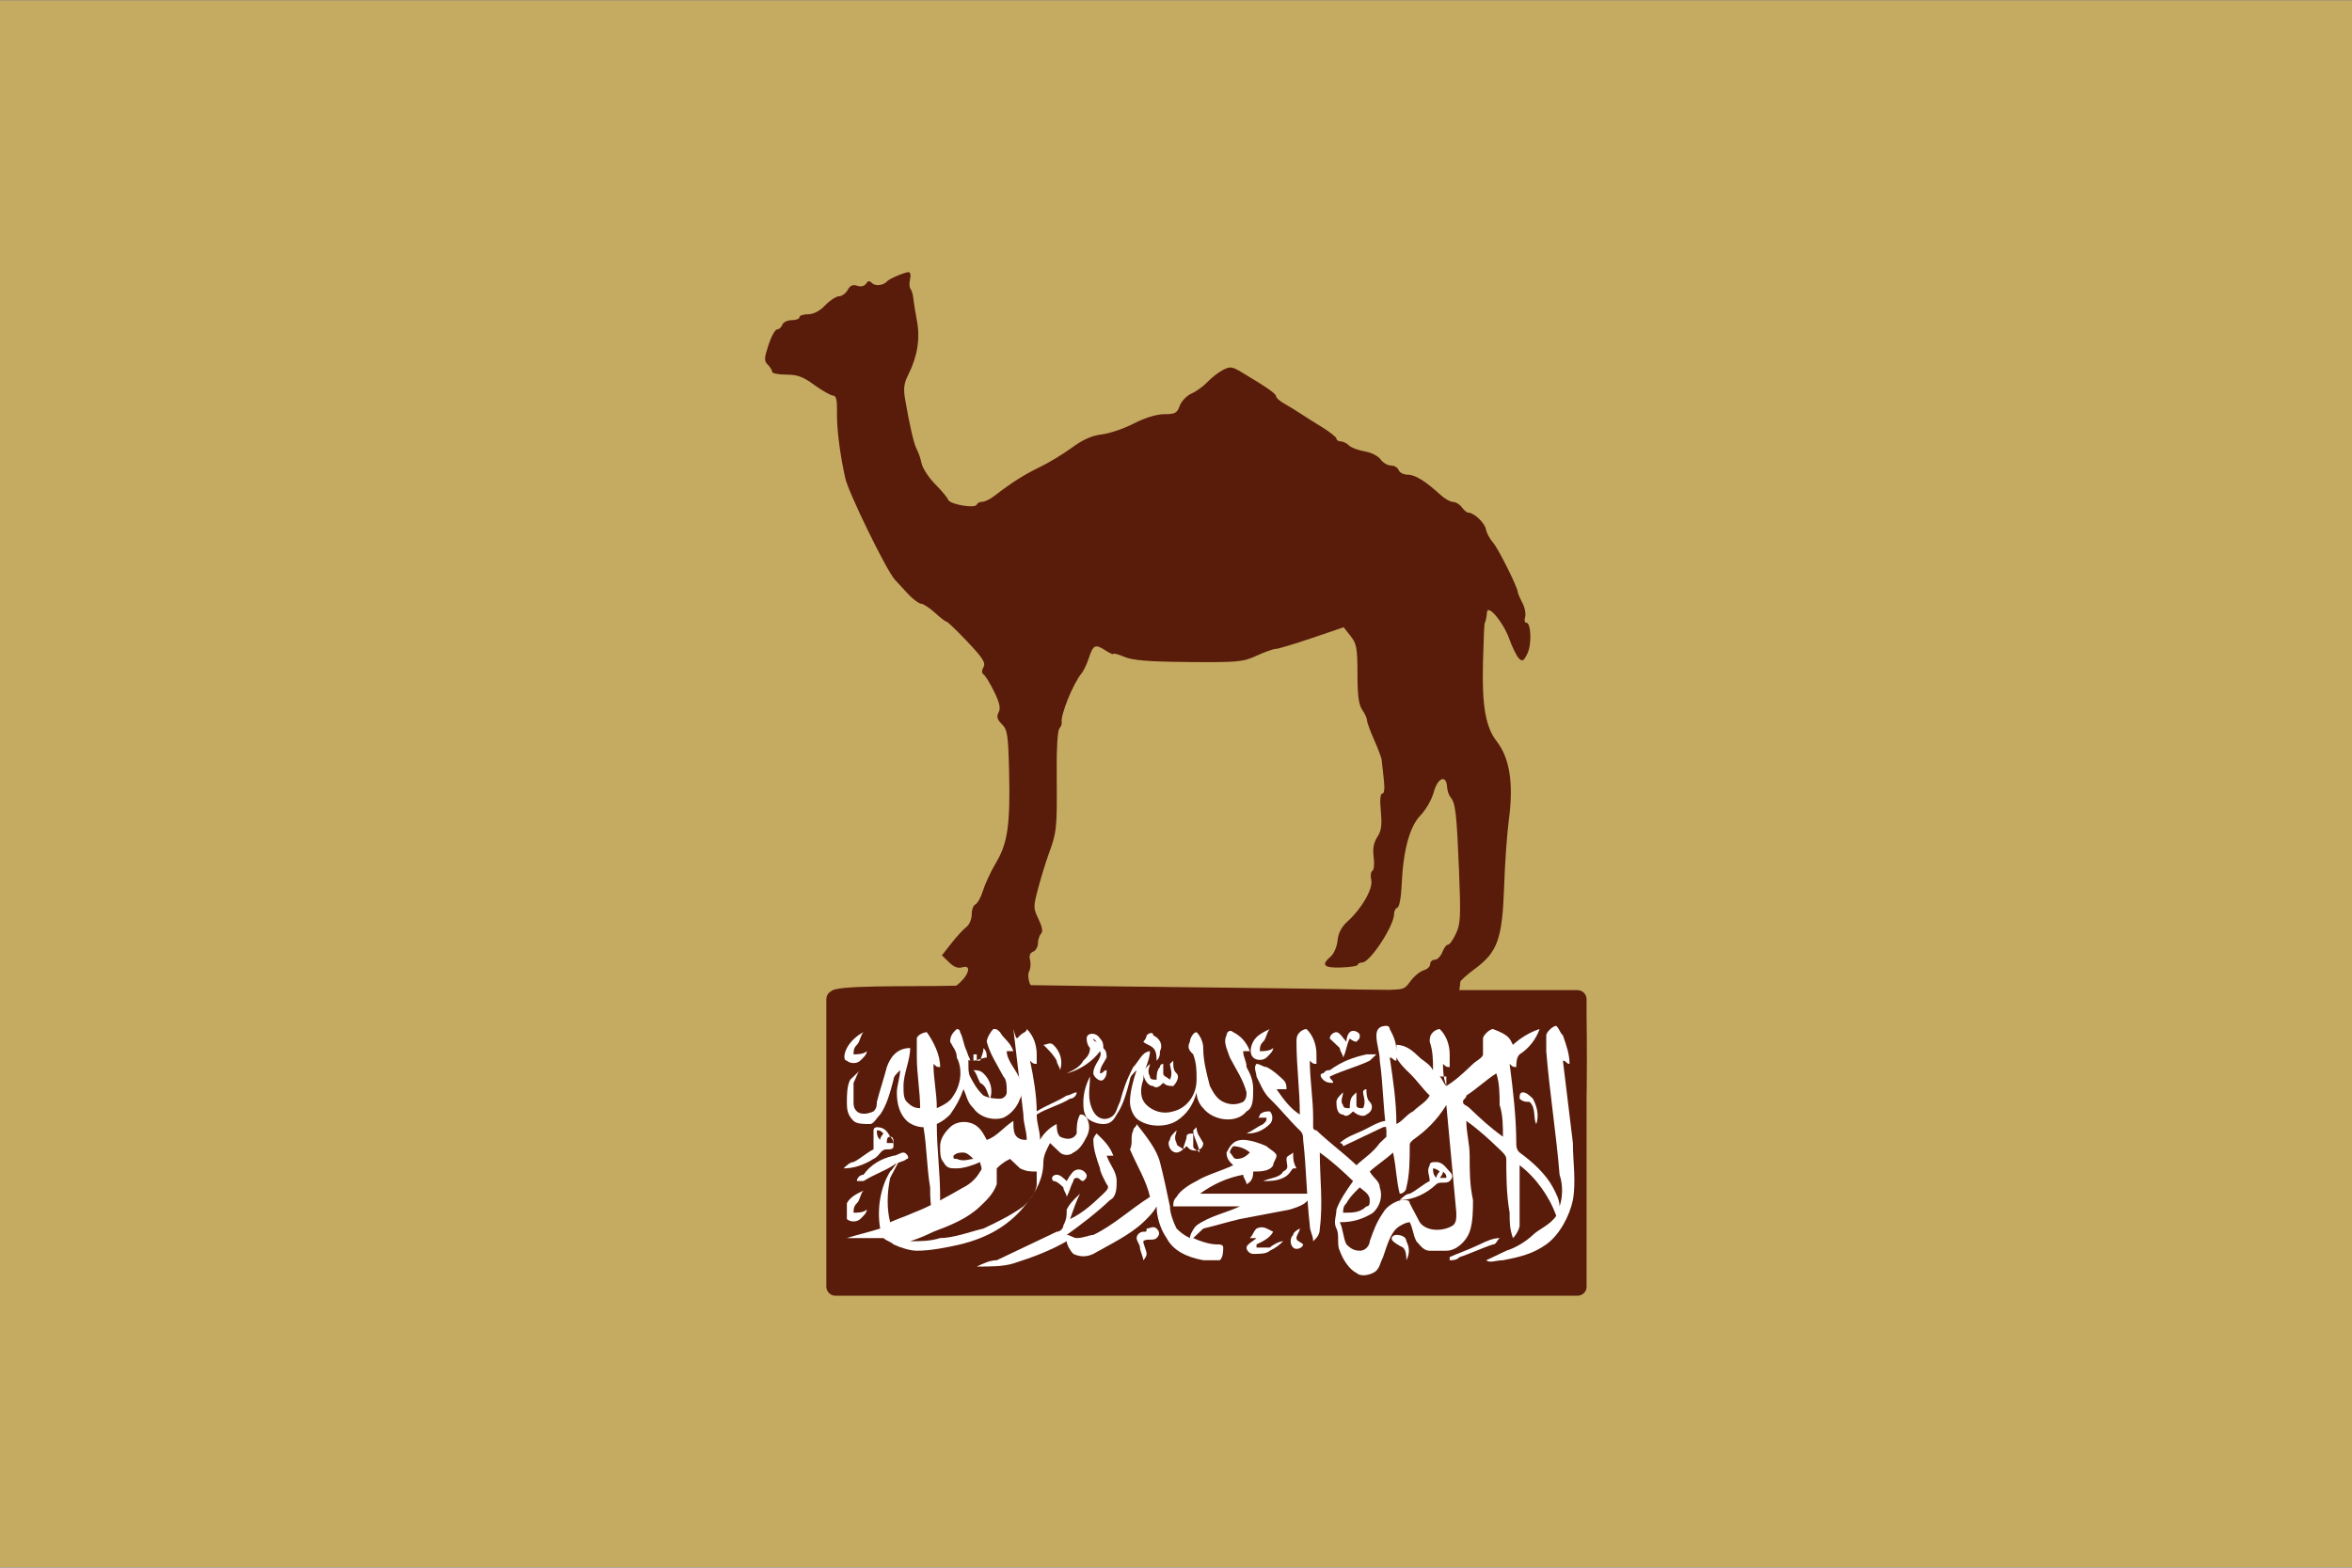 <?xml version="1.0" encoding="utf-8"?>
<!-- Generator: Adobe Illustrator 24.0.1, SVG Export Plug-In . SVG Version: 6.00 Build 0)  -->
<svg version="1.1" xmlns="http://www.w3.org/2000/svg" xmlns:xlink="http://www.w3.org/1999/xlink" x="0px" y="0px"
	 viewBox="0 0 1278 852" style="enable-background:new 0 0 1278 852;" xml:space="preserve">
<rect x="0" y="0" width="1278" height="852" fill="#808080" stroke="none"/>
<style type="text/css">
	.st0{fill-rule:evenodd;clip-rule:evenodd;fill:#C5AB62;}
	.st1{fill:#591C0B;}
	.st2{fill-rule:evenodd;clip-rule:evenodd;fill:#591C0B;}
	.st3{fill:#FFFFFF;}
</style>
<g id="svg2" xmlns:svg="http://www.w3.org/2000/svg">
	<rect id="rect3156" x="-0.1" y="0.2" class="st0" width="1278.3" height="851.6"/>
	<g>
		<path id="path2384" class="st1" d="M453.9,611.2c-2.8,0-3.1-67.2-2.1-72.3c0.7-3.7,40-2.6,67.8-3.2c6.7-5.1,8.8-11.7,3.3-10
			c-2.3,0.7-4.6-0.1-7.2-2.7l-3.9-3.8l5.2-6.6c2.8-3.6,6.5-7.6,8.1-8.8c1.6-1.2,2.9-4.2,2.9-6.8c0-2.6,0.9-5,2-5.5s3-3.8,4.1-7.4
			c1.1-3.6,4.3-10.6,7.2-15.4c6.3-10.7,7.7-20.7,7-50.1c-0.5-19.3-0.9-22-3.9-25c-2.6-2.6-3-4.1-1.8-6.4c1.2-2.3,0.6-5.1-2.4-11.3
			c-2.2-4.5-4.8-8.7-5.7-9.3c-1.1-0.7-1.2-2.1-0.1-4c1.3-2.4-0.3-4.9-8.7-13.8c-5.7-6-10.8-10.9-11.3-10.9c-0.6,0-3.5-2.2-6.4-4.9
			c-3-2.7-6.4-4.9-7.5-4.9s-4.4-2.4-7.1-5.3c-2.7-2.9-5.9-6.4-7.2-7.8c-4.5-4.9-25.2-47.3-26.9-55.1c-3-13.5-4.7-27.2-4.5-36.3
			c0.1-6.3-0.5-8.6-2.1-8.6c-1.2,0-5.8-2.6-10.1-5.7c-6.3-4.6-9.3-5.7-15.4-5.7c-4.2,0-7.6-0.7-7.6-1.5s-1.1-2.6-2.4-3.9
			c-2.1-2.1-2-3.4,0.4-10.8c1.5-4.6,3.6-8.4,4.7-8.4c1,0,2.3-1.1,2.8-2.5c0.5-1.4,2.8-2.5,5.1-2.5c2.3,0,4.2-0.7,4.2-1.6
			c0-0.9,2.1-1.6,4.6-1.6c3,0,6.4-1.7,9.4-4.9c2.6-2.7,6-4.9,7.6-4.9c1.5,0,3.6-1.6,4.6-3.4c1.3-2.4,2.7-3.1,5.2-2.3
			c2.1,0.7,3.9,0.2,4.8-1.1c1-1.7,1.8-1.8,3.3-0.3c1.8,1.8,6.2,1.2,8.1-1c1.2-1.4,9.7-5,11.7-5c1,0,1.3,1.6,0.8,3.9
			c-0.5,2.1-0.4,4.4,0.2,5.1s1.3,2.8,1.5,4.8c0.2,2,1.1,7.6,2,12.4c1.9,9.9,0.3,19.6-4.6,29.4c-2.4,4.7-2.8,7.6-1.8,13.4
			c2.5,14.6,4.8,24.5,6.4,27.4c0.9,1.6,2.1,5.1,2.6,7.7c0.6,2.6,3.9,7.6,7.3,11.1c3.5,3.5,6.7,7.3,7.1,8.5c1,2.6,14.8,4.9,15.6,2.6
			c0.3-0.9,1.7-1.5,3-1.5c1.4,0,4.4-1.5,6.8-3.4c9.3-7.2,16.2-11.5,24.5-15.5c4.8-2.3,12.5-7,17.2-10.4c5.9-4.4,10.8-6.6,16.3-7.3
			c4.3-0.5,12.2-3.2,17.6-6c6.1-3.1,12.3-5,16.5-5c5.8,0,6.9-0.6,8.3-4.5c0.9-2.5,3.7-5.5,6.4-6.7c2.7-1.2,6.5-4,8.6-6.2
			c2.1-2.2,5.8-5.2,8.3-6.5c4.2-2.2,5-2.1,10.7,1.3c13.7,8.2,18.4,11.5,18.4,12.9c0,0.8,2,2.6,4.5,4c2.5,1.4,6.4,3.8,8.8,5.4
			c2.4,1.6,7.7,4.9,11.9,7.5c4.2,2.6,7.6,5.3,7.6,6.1c0,0.8,1.1,1.5,2.3,1.5c1.3,0,3.3,1,4.5,2.2c1.2,1.2,5,2.6,8.5,3.2
			c3.6,0.6,7.3,2.5,8.7,4.4c1.3,1.8,3.8,3.3,5.6,3.3s3.7,1.1,4.2,2.5c0.5,1.4,2.8,2.5,5,2.5c4,0,9.6,3.5,17.9,11.1
			c2.2,2,5.2,3.7,6.7,3.7c1.4,0,3.6,1.3,4.7,2.9c1.2,1.6,2.7,2.9,3.5,2.9c3.1,0,8.9,5.5,9.6,9c0.4,2.1,2.1,5.3,3.8,7.2
			c2.9,3.2,13.4,24.3,13.5,26.9c0,0.6,1.1,3.3,2.5,5.9c1.4,2.6,2,6.1,1.5,7.8c-0.5,1.7-0.3,3,0.6,3c2.7,0,3.1,11.9,0.6,16.9
			c-2,4-2.7,4.4-4.6,2.5c-1.2-1.2-3.6-6.1-5.3-10.8c-3.1-8.7-11.6-18.9-12-14.3c-0.2,2.6-0.8,5.4-1.3,6.1c-0.2,0.2-0.6,10-0.9,21.7
			c-0.6,22.9,1.5,34.8,7.4,42.3c7.1,9.1,9.3,22.8,6.7,42.5c-1,7.4-2.2,23.9-2.6,36.6c-1,28.3-3.5,35.4-15.7,44.5
			c-4.5,3.3-8.1,6.6-8.1,7.2c0,0.6-0.4,4.6-1,6c22.7,1.5,65.1-1.5,68.5,1c1.6,1.2,1.6,73-0.4,73L453.9,611.2z M755,538.1
			c6.4-0.8,7.8,0.3,10.9-4.2c2.1-3,5.5-5.9,7.5-6.5s3.7-2,3.7-3.4c0-1.3,1.1-2.4,2.5-2.4c1.4,0,3.2-1.8,4.1-4.1s2.2-4.1,3.1-4.1
			s2.8-2.7,4.3-6c2.5-5.2,2.7-9.3,1.7-34c-1.3-31.3-1.9-36.8-4.5-39.9c-1-1.2-1.9-3.8-2-5.8c-0.4-6.9-5.1-5.1-7.2,2.7
			c-1.1,4.1-4.3,9.7-7.2,12.7c-6,6.1-9.5,19.2-10.3,38.2c-0.3,6.6-1.3,11.7-2.3,12c-1,0.3-1.8,1.9-1.8,3.4
			c0,6.5-13.1,26.4-17.3,26.4c-1.3,0-2.4,0.6-2.4,1.2c0,0.7-4.1,1.3-9,1.5c-9.6,0.3-11.1-1.3-5.8-5.9c1.8-1.5,3.5-5.5,3.8-8.8
			c0.4-4.1,2.2-7.5,5.6-10.5c7.7-7,13.8-17.8,12.7-22.4c-0.5-2.1-0.3-4.4,0.6-4.9c0.9-0.5,1.2-3.9,0.7-7.5c-0.6-4.6,0-7.8,2-10.9
			c2.2-3.4,2.6-6.4,1.9-14c-0.6-6.3-0.3-9.6,0.8-9.6c1.1,0,1.4-2.8,0.8-7.8c-0.5-4.3-1-8.9-1.1-10.2c-0.1-1.4-2-6.4-4.1-11.1
			s-3.9-9.6-3.9-10.7s-1.2-3.7-2.6-5.7c-1.9-2.7-2.6-7.8-2.6-19.6c0-14.1-0.5-16.5-3.8-20.6l-3.7-4.7l-17.3,5.9
			c-9.5,3.2-18.4,5.9-19.7,5.9c-1.3,0-6,1.7-10.4,3.7c-7.4,3.4-10.1,3.6-36.9,3.4c-21.7-0.2-30.4-0.9-34.8-2.8c-3.3-1.4-6-2.1-6-1.6
			c0,0.5-1.8-0.3-4-1.7c-5.8-3.8-6.9-3.4-9.2,3.5c-1.1,3.4-2.9,7.3-4,8.6c-4.7,5.6-11.7,23-10.9,26.8c0.2,0.8-0.4,2.3-1.3,3.4
			c-1,1.2-1.6,12.3-1.4,27.3c0.2,26.6,0,29.1-4.4,40.9c-1.5,4.1-4,12.3-5.6,18.2c-2.8,10.5-2.8,11.1,0.1,17.1c2,4.2,2.5,6.8,1.4,7.9
			c-0.9,0.9-1.7,3.3-1.7,5.2s-1.2,4.1-2.6,4.6c-1.8,0.7-2.3,2.2-1.7,4.5c0.5,1.9,0.3,4.7-0.5,6.2c-0.9,1.6-0.4,5.4,0.8,7.5
			C615.3,536.4,694.2,536.8,755,538.1z"/>
		<path class="st2" d="M857.1,704.2H454c-2.8,0-5-2.2-5-5V543.1c0-2.8,2.2-5,5-5h403.1c2.8,0,5,2.2,5,5v156.1
			C862.2,702,859.9,704.2,857.1,704.2z"/>
		<g id="g4695" transform="matrix(18.096,0,0,17.214,246.635,-8836.155)">
			<g id="g4623">
				<path id="path4621" class="st3" d="M31.8,546.3c0.2-0.2,0.5-0.4,0.8-0.5c-0.1,0.3-0.3,0.6-0.6,0.8c-0.1,0.1-0.1,0.3-0.1,0.4
					c-0.1,0-0.1,0-0.2-0.1c0.1,0.8,0.2,1.7,0.2,2.5c0,0.1,0,0.2,0.1,0.3c0.4,0.3,0.8,0.7,1,1.1c0.1,0.2,0.2,0.4,0.2,0.6
					c0.1-0.3,0.1-0.7,0-1c-0.1-1.3-0.3-2.6-0.4-3.9c0-0.2,0-0.3,0-0.5c0-0.1,0.2-0.3,0.3-0.3c0.1,0.1,0.1,0.2,0.2,0.3
					c0.1,0.3,0.2,0.6,0.2,0.9c-0.1,0-0.1-0.1-0.2-0.1c0.1,0.9,0.2,1.7,0.3,2.6c0,0.6,0.1,1.2,0,1.8c-0.1,0.5-0.4,1.1-0.8,1.4
					c-0.4,0.3-0.8,0.4-1.3,0.5c-0.2,0-0.4,0.1-0.5,0c0.2-0.1,0.4-0.2,0.6-0.3c0.3-0.1,0.6-0.3,0.8-0.5c0.2-0.2,0.5-0.3,0.7-0.6
					c-0.2-0.6-0.6-1.2-1.1-1.6c0,0.6,0,1.3,0,1.9c0,0.1-0.1,0.3-0.2,0.4c-0.1-0.3-0.1-0.5-0.1-0.8c-0.1-0.6-0.1-1.2-0.1-1.7
					c0-0.1-0.1-0.2-0.2-0.3c-0.3-0.3-0.6-0.6-1-0.9c0,0.4,0.1,0.7,0.1,1.1c0,0.5,0,0.9,0.1,1.4c0,0.3,0,0.7-0.1,1
					c-0.1,0.3-0.4,0.6-0.7,0.6c-0.2,0-0.3,0-0.5,0c-0.2,0-0.3-0.2-0.4-0.3c-0.1-0.2-0.1-0.4-0.2-0.6c-0.1,0-0.3,0.1-0.4,0.2
					c-0.2,0.2-0.3,0.6-0.4,0.9c-0.1,0.2-0.1,0.4-0.3,0.5c-0.2,0.1-0.4,0.1-0.5,0c-0.2-0.1-0.4-0.4-0.5-0.7c-0.1-0.2,0-0.5-0.1-0.7
					c-0.1-0.2,0-0.4,0-0.6c0.1-0.3,0.3-0.6,0.5-0.9c-0.3-0.3-0.6-0.6-1-0.9c0,0.8,0.1,1.6,0,2.4c0,0.2-0.1,0.3-0.2,0.4
					c0-0.2-0.1-0.3-0.1-0.5c-0.1-0.9-0.1-1.8-0.2-2.7c0-0.1,0-0.2-0.1-0.3c-0.3-0.3-0.6-0.7-0.9-1c-0.2-0.2-0.3-0.5-0.4-0.7
					c0-0.1-0.1-0.3,0-0.4c0.1,0,0.2,0.1,0.3,0.1c0.2,0.1,0.4,0.3,0.5,0.4c0.1,0.1,0.1,0.2,0.1,0.3c-0.1,0-0.2,0-0.3,0
					c0.2,0.3,0.4,0.6,0.7,0.8c0-0.8-0.1-1.5-0.1-2.3c0-0.1,0-0.2,0.1-0.3c0.1-0.1,0.2-0.1,0.2-0.1c0.2,0.2,0.3,0.5,0.3,0.8
					c0,0.1,0,0.2,0,0.3c-0.1,0-0.1,0-0.2-0.1c0,0.6,0.1,1.2,0.1,1.8c0,0.1,0,0.2,0,0.3c0,0.1,0.1,0.1,0.1,0.1
					c0.4,0.4,0.8,0.7,1.2,1.1c0.2-0.2,0.5-0.4,0.7-0.7c0.1-0.1,0.1-0.1,0.2-0.2c0-0.1,0-0.1,0-0.2c-0.1-0.7-0.1-1.5-0.2-2.2
					c0-0.3-0.1-0.5-0.1-0.8c0-0.2,0.1-0.3,0.3-0.3c0.1,0,0.1,0.1,0.1,0.1c0.1,0.2,0.2,0.4,0.2,0.7c0,0.1,0,0.2,0,0.3
					c-0.1,0-0.1-0.1-0.2-0.1c0.1,0.7,0.2,1.4,0.2,2.1c0.2-0.1,0.3-0.3,0.5-0.4c0.2-0.2,0.4-0.3,0.5-0.5c-0.2-0.2-0.4-0.5-0.6-0.7
					c-0.1-0.1-0.3-0.3-0.4-0.5c0-0.1,0-0.3,0-0.4c0.3,0,0.5,0.2,0.7,0.4c0.1,0.1,0.3,0.2,0.4,0.4c0-0.3,0-0.6-0.1-0.9
					c0-0.1,0-0.2,0.1-0.3c0.1-0.1,0.2-0.1,0.2-0.1c0.2,0.2,0.3,0.5,0.3,0.8c0,0.1,0,0.2,0,0.4c-0.1,0-0.1,0-0.2-0.1
					c0,0.2,0,0.4,0.1,0.7c0.3-0.2,0.5-0.4,0.8-0.7c0.1-0.1,0.3-0.2,0.3-0.3c0-0.2,0-0.3,0-0.5c0-0.1,0.2-0.3,0.3-0.3
					C31.7,546,31.7,546.1,31.8,546.3L31.8,546.3z M30.4,547.9c0,0.1-0.1,0.1-0.1,0.2c0,0.1,0.1,0.1,0.2,0.2c0.3,0.3,0.6,0.6,1,0.9
					c0-0.3,0-0.7-0.1-1c0-0.3,0-0.7-0.1-1C31,547.4,30.7,547.7,30.4,547.9L30.4,547.9z M29.6,547.3c0.1,0.1,0.1,0.2,0.2,0.3
					c0-0.1,0-0.2,0-0.3C29.7,547.3,29.7,547.3,29.6,547.3L29.6,547.3z M28.8,549.3c-0.1,0.1-0.1,0.1-0.1,0.2c0,0.4,0,0.9-0.1,1.3
					c0,0.1-0.1,0.2-0.2,0.2c-0.1-0.4-0.1-0.8-0.2-1.3c-0.2,0.2-0.5,0.4-0.7,0.6c0.1,0.2,0.3,0.3,0.3,0.5c0.1,0.3,0,0.6-0.2,0.8
					c-0.3,0.2-0.6,0.3-1,0.3c0.1,0.2,0.1,0.5,0.2,0.7c0.1,0.1,0.2,0.2,0.4,0.2c0.2,0,0.3-0.2,0.3-0.3c0.1-0.3,0.2-0.6,0.4-0.9
					c0.1-0.2,0.4-0.4,0.6-0.4c0.1,0,0.2,0,0.2,0.1c0.1,0.2,0.2,0.4,0.3,0.6c0.2,0.3,0.7,0.3,1,0.1c0.1-0.1,0.1-0.2,0.1-0.4
					c-0.1-1.1-0.2-2.3-0.3-3.4C29.5,548.7,29.2,549,28.8,549.3z M26.8,551.3c-0.1,0.1-0.1,0.2-0.1,0.3c0.3,0,0.5,0,0.7-0.2
					c0.1,0,0.1-0.1,0.1-0.2c0-0.2-0.2-0.3-0.3-0.4C27.1,550.9,26.9,551.1,26.8,551.3L26.8,551.3z"/>
			</g>
			<path id="path4625" class="st3" d="M16.2,545.8c0.1,0,0.1,0,0.2,0.1c0.1,0.2,0.3,0.3,0.4,0.6c-0.1,0-0.1,0-0.2,0
				c0,0.3,0.3,0.6,0.4,0.9c0.1,0.2,0.1,0.4,0,0.6c-0.1,0.3-0.3,0.5-0.5,0.6c-0.3,0.1-0.7,0-0.9-0.3c-0.2-0.2-0.2-0.4-0.3-0.6
				c-0.1,0.3-0.2,0.5-0.4,0.8c-0.1,0.1-0.2,0.2-0.4,0.3c0,0.8,0.1,1.5,0.1,2.3c0,0.2,0,0.5-0.2,0.6c-0.1-0.3-0.1-0.6-0.1-0.9
				c-0.1-0.6-0.1-1.3-0.2-1.9c-0.2,0-0.4-0.1-0.5-0.2c-0.2-0.2-0.3-0.5-0.3-0.9c0-0.2,0.1-0.5,0.1-0.7c-0.1,0.1-0.2,0.2-0.2,0.3
				c-0.1,0.4-0.2,0.8-0.4,1.1c-0.1,0.1-0.2,0.3-0.3,0.3c-0.2,0-0.4,0-0.5-0.1c-0.2-0.2-0.2-0.4-0.2-0.6c0-0.2,0-0.5,0.1-0.7
				c0.1-0.1,0.2-0.2,0.3-0.3c-0.1,0.1-0.1,0.2-0.2,0.4c0,0.2,0,0.4,0,0.6c0,0.1,0,0.2,0.1,0.3c0.1,0.1,0.3,0.1,0.5,0
				c0.1-0.1,0.1-0.2,0.1-0.3c0.1-0.4,0.2-0.7,0.3-1.1c0.1-0.3,0.3-0.6,0.7-0.6c0,0.4-0.2,0.8-0.2,1.2c0,0.2,0,0.4,0.1,0.5
				c0.1,0.1,0.2,0.2,0.4,0.2c0-0.5-0.1-1.1-0.1-1.6c0-0.2,0-0.4,0-0.6c0-0.1,0.2-0.2,0.3-0.2c0.2,0.3,0.4,0.7,0.4,1.1
				c-0.1,0-0.1,0-0.2-0.1c0,0.5,0.1,0.9,0.1,1.4c0.2-0.1,0.4-0.2,0.5-0.4c0.2-0.3,0.3-0.8,0.1-1.2c0-0.2-0.1-0.3-0.2-0.5
				c0-0.2,0.1-0.3,0.2-0.4c0.1,0,0.1,0.1,0.1,0.1c0.1,0.2,0.1,0.4,0.2,0.6c0.1,0.3,0,0.6,0.1,0.8c0.1,0.2,0.2,0.4,0.4,0.6
				c0.2,0.1,0.4,0.1,0.5,0.1c0.1,0,0.2-0.1,0.2-0.2c0-0.2,0-0.4-0.1-0.5c-0.2-0.4-0.4-0.7-0.5-1.1C16,546.1,16.1,545.9,16.2,545.8
				L16.2,545.8z"/>
			<path id="path4627" class="st3" d="M24,546.2c0.1-0.2,0.3-0.3,0.5-0.4c-0.1,0.1-0.1,0.3-0.2,0.4c-0.1,0.1-0.1,0.2-0.1,0.3
				c0.1,0,0.3,0,0.4-0.1c0,0.1-0.1,0.2-0.2,0.3c-0.1,0.1-0.3,0.1-0.4,0C23.9,546.6,23.9,546.4,24,546.2L24,546.2z"/>
			<g id="g4631">
				<path id="path4629" class="st3" d="M17,546c0.1-0.1,0.2-0.1,0.2-0.2c0.2,0.2,0.3,0.5,0.3,0.8c0,0.1,0,0.2,0,0.3
					c-0.1,0-0.1,0-0.2-0.1c0.1,0.5,0.2,1.1,0.2,1.6c0.3-0.2,0.6-0.3,0.9-0.5c0.1,0,0.2-0.1,0.3-0.1c0,0.1-0.1,0.2-0.2,0.2
					c-0.3,0.2-0.7,0.3-1,0.5c0,0.3,0.1,0.5,0.1,0.8c0.1-0.2,0.3-0.4,0.5-0.5c0,0.1,0,0.3,0.1,0.4c0.2,0.1,0.4,0.1,0.5-0.1
					c0-0.2,0-0.4,0.1-0.6c0.1,0,0.1,0,0.2,0.1c0.1,0.2,0.1,0.4,0,0.6c-0.1,0.2-0.2,0.4-0.4,0.5c-0.1,0.1-0.3,0.1-0.4,0
					c-0.1-0.1-0.2-0.2-0.3-0.3c-0.1,0.2-0.2,0.4-0.2,0.6c0,0.5-0.2,0.9-0.5,1.3c-0.5,0.7-1.2,1.1-2,1.3c-0.4,0.1-0.9,0.2-1.3,0.2
					c-0.2,0-0.5-0.1-0.7-0.2c-0.1-0.1-0.2-0.1-0.3-0.2c-0.1,0-0.2,0-0.3,0c-0.3,0-0.6,0-0.8,0c0.3-0.1,0.7-0.2,1-0.3
					c-0.1-0.6,0-1.3,0.3-1.8c0.1-0.1,0.2-0.3,0.3-0.4c-0.1,0.2-0.2,0.4-0.3,0.6c-0.1,0.5-0.1,1,0,1.4c0.2-0.1,0.5-0.2,0.7-0.3
					c0.5-0.2,1-0.5,1.5-0.8c0.2-0.1,0.4-0.3,0.5-0.5c0.1-0.1,0-0.2,0-0.3c-0.2,0.1-0.5,0.2-0.7,0.2c-0.2,0-0.3,0-0.4-0.2
					c-0.1-0.1-0.1-0.3-0.1-0.5c0-0.2,0.1-0.4,0.3-0.6c0.2-0.2,0.5-0.2,0.7-0.1c0.2,0.1,0.3,0.3,0.4,0.5c0.3-0.1,0.5-0.4,0.8-0.6
					c0,0.2,0,0.4,0.1,0.5c0.1,0.1,0.2,0.1,0.3,0.1c0-0.3-0.1-0.5-0.1-0.8c-0.1-0.9-0.2-1.8-0.3-2.7C16.9,546.2,16.9,546.1,17,546
					L17,546z M15,549.8c0,0.1,0,0.1,0.1,0.1c0.2,0.1,0.4,0,0.5,0c-0.1-0.1-0.2-0.2-0.3-0.2C15.2,549.7,15.1,549.7,15,549.8L15,549.8
					z M16.3,550.2c0,0.2,0,0.4,0,0.5c-0.1,0.3-0.3,0.5-0.5,0.7c-0.4,0.4-0.9,0.6-1.4,0.8c-0.2,0.1-0.4,0.2-0.7,0.3
					c0.3,0,0.6,0,0.9-0.1c0.4,0,0.9-0.2,1.3-0.3c0.4-0.2,0.8-0.4,1.2-0.7c0.2-0.2,0.4-0.5,0.4-0.7c0-0.1,0-0.3,0-0.4
					c-0.2,0-0.3,0-0.5-0.1c-0.1-0.1-0.2-0.2-0.3-0.3C16.5,550,16.4,550.1,16.3,550.2L16.3,550.2z"/>
			</g>
			<path id="path4633" class="st3" d="M20.8,546c0.1-0.1,0.2-0.1,0.2,0c0.2,0.1,0.3,0.3,0.2,0.5c0,0.1,0,0.2-0.1,0.3
				c0-0.1,0-0.3-0.1-0.4c-0.1-0.1-0.2-0.1-0.3-0.2C20.8,546.1,20.8,546,20.8,546z"/>
			<path id="path4635" class="st3" d="M23.2,546c0-0.1,0.1-0.2,0.2-0.1c0.2,0.1,0.4,0.3,0.5,0.6c-0.1,0-0.2,0-0.2,0
				c0,0.2,0.1,0.3,0.1,0.5c0.1,0.2,0.2,0.4,0.2,0.7c0,0.3,0,0.6-0.2,0.7c-0.3,0.4-1,0.3-1.3-0.1c-0.1-0.1-0.2-0.3-0.2-0.5
				c-0.1,0.4-0.3,0.7-0.6,0.9c-0.3,0.2-0.8,0.2-1.1,0c-0.2-0.1-0.3-0.4-0.3-0.6c0-0.3,0.1-0.7,0.2-1c-0.1,0.1-0.2,0.2-0.2,0.3
				c-0.1,0.4-0.2,0.8-0.4,1.1c-0.1,0.2-0.2,0.3-0.4,0.3c-0.2,0-0.4-0.1-0.5-0.2c-0.1-0.2-0.1-0.3-0.1-0.5c0-0.3,0.1-0.6,0.2-0.8
				c0,0.4-0.1,0.7,0.1,1.1c0.1,0.2,0.3,0.3,0.5,0.2c0.2-0.1,0.2-0.3,0.3-0.5c0.1-0.4,0.2-0.7,0.4-1.1c0.1-0.1,0.2-0.3,0.3-0.4
				c0.1-0.1,0.2-0.1,0.2-0.1c0,0.3-0.2,0.6-0.2,0.9c-0.1,0.3-0.1,0.6,0.1,0.8c0.2,0.2,0.5,0.3,0.8,0.2c0.4-0.1,0.7-0.5,0.7-1
				c0-0.3,0-0.5-0.1-0.8c-0.1-0.1-0.2-0.2-0.1-0.4c0-0.1,0.1-0.3,0.2-0.3c0.1,0.1,0.2,0.3,0.2,0.5c0,0.4,0.1,0.8,0.2,1.2
				c0.1,0.2,0.2,0.4,0.4,0.5c0.2,0.1,0.4,0.1,0.6,0c0.1-0.1,0.1-0.2,0.1-0.3c-0.1-0.4-0.3-0.7-0.5-1.1
				C23.2,546.4,23.1,546.2,23.2,546L23.2,546z"/>
			<path id="path4637" class="st3" d="M26.9,545.9c0.1-0.1,0.3,0,0.3,0.1c0,0.1,0,0.1-0.1,0.2c-0.1,0-0.2-0.1-0.2-0.1
				c-0.1,0.2-0.1,0.4-0.2,0.6c0-0.1-0.1-0.2-0.1-0.3c-0.1-0.1-0.2-0.2-0.3-0.3c0-0.1,0.1-0.2,0.2-0.2c0.1,0,0.2,0.2,0.3,0.3
				C26.8,546.2,26.8,546,26.9,545.9L26.9,545.9z"/>
			<path id="path4639" class="st3" d="M11.8,546.4c0.1-0.2,0.3-0.4,0.5-0.5c-0.1,0.1-0.1,0.3-0.2,0.4c-0.1,0.1-0.1,0.2-0.1,0.3
				c0.1,0,0.3,0,0.4-0.1c0,0.1-0.1,0.2-0.2,0.3c-0.1,0.1-0.3,0.1-0.4,0C11.7,546.8,11.7,546.6,11.8,546.4z"/>
			<g id="g4643">
				<path id="path4641" class="st3" d="M19,546.1c0-0.2,0.3-0.2,0.4,0c0.1,0.1,0.1,0.2,0.1,0.3c0.1,0.1,0.1,0.2,0.1,0.3
					c-0.1,0.2-0.2,0.3-0.2,0.5c0.1,0,0.1-0.1,0.2-0.1c0,0.1,0,0.2-0.1,0.3c-0.1,0.1-0.3-0.1-0.3-0.2c0-0.3,0.3-0.5,0.2-0.7
					c-0.2,0.3-0.6,0.6-1,0.7c0.2-0.1,0.4-0.2,0.5-0.4c0.1-0.1,0.2-0.2,0.2-0.4C19.1,546.4,19,546.3,19,546.1L19,546.1z M19.2,546.1
					c0,0.1,0.1,0.1,0.1,0.1C19.3,546.2,19.2,546.1,19.2,546.1z"/>
			</g>
			<path id="path4645" class="st3" d="M17.7,546.3c0.1,0,0.2-0.1,0.3,0c0.2,0.2,0.3,0.5,0.2,0.8c0-0.1-0.1-0.2-0.1-0.3
				C18,546.6,17.8,546.4,17.7,546.3L17.7,546.3z"/>
			<path id="path4647" class="st3" d="M15.9,546.4c0.1,0.1,0.1,0.2,0.1,0.3c-0.1,0-0.3,0.1-0.4,0.1c-0.1,0-0.2,0-0.2-0.1
				c0-0.1,0-0.2,0-0.2c0,0.1,0.1,0.2,0.1,0.3c0,0,0.1,0,0.1,0c0-0.1,0-0.2,0-0.2c0,0,0.1,0,0.1,0c0,0.1,0,0.1,0,0.2c0,0,0.1,0,0.1,0
				C15.9,546.5,15.9,546.5,15.9,546.4L15.9,546.4z"/>
			<path id="path4649" class="st3" d="M27.4,546.6c0.1,0,0.2,0,0.3,0c-0.1,0.1-0.1,0.1-0.2,0.2c-0.4,0.2-0.8,0.3-1.2,0.5
				c0,0.1,0.1,0.1,0.1,0.2c-0.1,0-0.2,0-0.3-0.1c-0.1-0.1-0.1-0.2,0-0.2c0.1-0.1,0.1-0.1,0.2-0.1C26.7,546.8,27,546.7,27.4,546.6
				L27.4,546.6z"/>
			<path id="path4651" class="st3" d="M21.5,546.9c0,0,0.1-0.1,0.1-0.1c0,0.2,0,0.3,0.1,0.4s0,0.3-0.1,0.4c-0.1,0-0.2,0-0.3-0.1
				c-0.1,0.1-0.2,0.2-0.3,0.1c-0.2,0-0.3-0.3-0.3-0.4c0-0.1,0.1-0.2,0.2-0.3c0,0.1-0.1,0.2,0,0.4c0,0.1,0.1,0.1,0.2,0.1
				c0-0.1,0-0.3,0.1-0.4c0-0.1,0.1-0.1,0.1-0.1c0,0.1,0,0.2,0,0.3c0,0.1,0.1,0.1,0.2,0.2C21.6,547.2,21.5,547,21.5,546.9L21.5,546.9
				z"/>
			<path id="path4653" class="st3" d="M15.6,547.1c0.1,0,0.2,0,0.3,0.1c0.2,0.2,0.3,0.5,0.2,0.8c-0.1-0.2-0.1-0.4-0.3-0.5
				C15.7,547.3,15.7,547.2,15.6,547.1z"/>
			<path id="path4655" class="st3" d="M27.3,547.8c0-0.1,0.1-0.1,0.1-0.1c0,0.1,0,0.3,0.1,0.4c0.1,0.1,0.1,0.3-0.1,0.4
				c-0.1,0.1-0.3,0-0.4-0.1c-0.1,0.1-0.2,0.2-0.3,0.1c-0.2,0-0.2-0.3-0.2-0.4c0-0.1,0.1-0.2,0.2-0.3c0,0.1-0.1,0.3,0,0.4
				c0,0.1,0.1,0.1,0.2,0.1c0-0.1,0-0.3,0.1-0.4c0,0,0.1-0.1,0.1-0.1c0,0.1,0,0.3,0,0.4c0,0.1,0.1,0.1,0.2,0.1
				C27.4,548.1,27.3,547.9,27.3,547.8L27.3,547.8z"/>
			<path id="path4657" class="st3" d="M32,548c0-0.1,0-0.2,0.1-0.2c0.1,0,0.2,0.1,0.3,0.2c0.1,0.2,0.2,0.5,0.1,0.8
				c-0.1-0.2,0-0.5-0.2-0.7C32.2,548.1,32.1,548.1,32,548L32,548z"/>
			<path id="path4659" class="st3" d="M24.2,548.5c0.1-0.1,0.2-0.1,0.3-0.1c0.1,0.1,0.1,0.3,0,0.4c-0.2,0.2-0.4,0.3-0.7,0.3
				c0.2-0.1,0.3-0.2,0.5-0.3c0.1-0.1,0.1-0.1,0.1-0.2c-0.1,0-0.2,0-0.2,0C24.1,548.6,24.2,548.6,24.2,548.5L24.2,548.5z"/>
			<path id="path4661" class="st3" d="M28,548.7c0.1,0,0.1,0,0.2,0c0,0.1-0.2,0.2-0.3,0.2c-0.4,0.2-0.8,0.4-1.2,0.6
				c0,0,0-0.1-0.1-0.1c0.2-0.2,0.5-0.3,0.7-0.4C27.5,548.9,27.8,548.7,28,548.7L28,548.7z"/>
			<g id="g4665">
				<path id="path4663" class="st3" d="M20.4,549c0-0.1,0.1-0.1,0.1-0.2c0.3,0.4,0.6,0.8,0.7,1.2c0.1,0.4,0.2,0.9,0.3,1.4
					c0,0.2,0.1,0.5,0.2,0.7c0.1,0.1,0.2,0.2,0.4,0.3c0-0.1,0.1-0.3,0.2-0.4c0.4-0.3,0.9-0.4,1.3-0.6c-0.4,0-0.7,0-1.1,0
					c-0.3,0-0.6,0-0.9,0c0-0.1,0-0.2,0.1-0.3c0.1-0.2,0.4-0.4,0.6-0.5c0.3-0.2,0.7-0.3,1.1-0.5c-0.1-0.1-0.2-0.2-0.2-0.4
					c0.1-0.2,0.2-0.4,0.5-0.4c0.2,0,0.5,0.1,0.7,0.2c0.1,0.1,0.3,0.2,0.3,0.3c0,0.1-0.1,0.2-0.1,0.3c-0.1,0.2-0.4,0.2-0.6,0.2
					c0,0.1,0,0.3-0.2,0.4c0-0.1-0.1-0.2-0.1-0.3c-0.5,0.1-0.9,0.3-1.3,0.6c1,0,2.1,0,3.1,0c0.1,0,0.1,0,0.2,0c0,0.3-0.3,0.4-0.6,0.5
					c-0.5,0.1-1,0.2-1.5,0.3c-0.4,0.1-0.7,0.2-1.1,0.3c-0.1,0.1-0.2,0.2-0.3,0.3c0.2,0.1,0.5,0.2,0.7,0.2c0.1,0,0.2,0,0.2,0.1
					c0,0.1,0,0.3-0.1,0.4c-0.2,0-0.3,0-0.5,0c-0.5-0.1-0.9-0.3-1.1-0.7c-0.2-0.3-0.3-0.7-0.3-1c-0.1,0.2-0.3,0.4-0.4,0.5
					c-0.4,0.4-1,0.7-1.5,1c-0.2,0.1-0.4,0.1-0.6,0c-0.1-0.1-0.2-0.3-0.2-0.4c-0.5,0.3-1,0.5-1.6,0.7c-0.3,0.1-0.7,0.1-1.1,0.1
					c0.2-0.1,0.4-0.2,0.6-0.2c0.6-0.3,1.2-0.6,1.8-0.9c0.1,0,0.2-0.1,0.2-0.2c0.1-0.2,0.1-0.3,0.1-0.5c0.1-0.2,0.2-0.3,0.4-0.5
					c-0.1,0.2-0.2,0.5-0.3,0.8c0.4-0.2,0.7-0.5,1-0.8c0.1-0.1,0.2-0.2,0.1-0.3c-0.1-0.2-0.2-0.4-0.2-0.5c-0.1-0.3-0.2-0.6-0.2-0.9
					c0-0.1,0.1-0.2,0.1-0.2c0.2,0.2,0.4,0.4,0.5,0.7c-0.1,0-0.1,0-0.2,0c0.1,0.3,0.3,0.5,0.3,0.8c0,0.2,0,0.5-0.2,0.6
					c-0.4,0.4-0.9,0.8-1.3,1.1c0.1,0,0.2,0.1,0.3,0.1c0.2,0,0.4-0.1,0.5-0.1c0.6-0.3,1.1-0.8,1.7-1.2c-0.1-0.5-0.4-1-0.6-1.5
					C20.4,549.4,20.3,549.2,20.4,549L20.4,549z M23.3,549.7c0.1,0.1,0.1,0.2,0.2,0.2c0.2,0,0.3-0.1,0.4-0.2
					c-0.1-0.1-0.3-0.2-0.5-0.2C23.4,549.5,23.3,549.6,23.3,549.7L23.3,549.7z"/>
			</g>
			<g id="g4669">
				<path id="path4667" class="st3" d="M12.6,549c0-0.1,0.1-0.1,0.1-0.1c0.2,0,0.3,0.1,0.4,0.3c0.1,0.1,0.1,0.2,0.1,0.3
					c0,0.1-0.1,0.1-0.2,0.1c-0.2,0-0.2,0.2-0.4,0.3c-0.3,0.2-0.6,0.3-0.9,0.3c0.1-0.1,0.2-0.2,0.3-0.2c0.2-0.1,0.4-0.3,0.6-0.4
					C12.6,549.3,12.6,549.1,12.6,549L12.6,549z M12.7,549c0,0.1,0,0.2,0.1,0.3c0-0.1,0.1-0.2,0.1-0.2C12.8,549,12.8,549,12.7,549z
					 M13,549.4c0.1,0,0.1,0,0.2,0c0-0.1,0-0.2-0.1-0.2C13,549.2,13,549.3,13,549.4L13,549.4z"/>
			</g>
			<path id="path4671" class="st3" d="M22.2,549c0,0,0.1-0.1,0.1-0.1c0,0.2,0.1,0.3,0.2,0.5c0,0.2-0.2,0.3-0.4,0.2
				c0,0-0.1-0.1-0.1-0.1c-0.1,0.1-0.2,0.2-0.3,0.2c-0.2,0-0.3-0.3-0.2-0.4c0-0.1,0.1-0.2,0.2-0.3c0,0.1-0.1,0.2,0,0.4
				c0,0.1,0.1,0.1,0.2,0.2c0-0.1,0.1-0.3,0.1-0.4c0-0.1,0.1-0.1,0.2-0.1c0,0.1,0,0.2,0,0.4c0,0.1,0.1,0.1,0.2,0.2
				C22.3,549.3,22.2,549.2,22.2,549L22.2,549z"/>
			<path id="path4673" class="st3" d="M13.2,549.8c0.1,0,0.2-0.1,0.3-0.1c0.1,0,0.2,0.2,0.1,0.2c-0.1,0.1-0.3,0.1-0.4,0.2
				c-0.3,0.2-0.6,0.3-0.9,0.5c-0.1,0-0.2,0-0.2,0c0-0.1,0.1-0.2,0.2-0.2C12.5,550.1,12.8,549.9,13.2,549.8z"/>
			<path id="path4675" class="st3" d="M25,549.9c0-0.1,0.1-0.1,0.2-0.2c0,0.2,0,0.3,0.1,0.5c-0.1,0-0.1,0-0.1,0
				c-0.1,0.1-0.1,0.2-0.3,0.3c-0.2,0.1-0.4,0.1-0.6,0.1c0.2-0.1,0.5-0.1,0.6-0.3C25.1,550.2,25,550.1,25,549.9L25,549.9z"/>
			<g id="g4679">
				<path id="path4677" class="st3" d="M29.3,550.1c0-0.1,0.1-0.1,0.2-0.1c0.2,0,0.3,0.2,0.4,0.3c0.1,0.1,0.1,0.2,0,0.3
					c-0.1,0.1-0.3,0-0.4,0.1c-0.3,0.3-0.7,0.5-1.1,0.5c0.1-0.1,0.2-0.2,0.3-0.2c0.2-0.1,0.4-0.3,0.6-0.4
					C29.3,550.4,29.2,550.3,29.3,550.1L29.3,550.1z M29.4,550.2c0,0.1,0,0.2,0.1,0.3c0-0.1,0.1-0.2,0.1-0.2
					C29.5,550.2,29.4,550.2,29.4,550.2z M29.7,550.3c0,0.1-0.1,0.2-0.1,0.2c0.1,0,0.1,0,0.2,0C29.8,550.4,29.8,550.4,29.7,550.3
					C29.8,550.3,29.7,550.3,29.7,550.3z"/>
			</g>
			<path id="path4681" class="st3" d="M18.6,550.3c0.1-0.1,0.3-0.1,0.4,0.1c0,0.1,0,0.1-0.1,0.2c-0.1,0-0.1-0.1-0.2-0.1
				c-0.1,0-0.1,0.1-0.1,0.1c-0.1,0.2-0.1,0.3-0.2,0.5c0-0.1-0.1-0.2-0.1-0.3c-0.1-0.1-0.2-0.2-0.3-0.2c-0.1-0.1,0-0.2,0.1-0.2
				c0.1,0,0.2,0.1,0.3,0.2C18.5,550.4,18.6,550.3,18.6,550.3L18.6,550.3z"/>
			<path id="path4683" class="st3" d="M11.8,551.3c0.1-0.2,0.3-0.3,0.5-0.4c-0.1,0.1-0.1,0.3-0.2,0.4c-0.1,0.1-0.1,0.2-0.1,0.3
				c0.1,0,0.3,0,0.4-0.1c0,0.1-0.1,0.2-0.2,0.3c-0.1,0.1-0.3,0.1-0.4,0C11.8,551.6,11.8,551.4,11.8,551.3L11.8,551.3z"/>
			<path id="path4685" class="st3" d="M20.8,552.1c0.1,0,0.2-0.1,0.3,0c0.1,0.1,0.1,0.2,0,0.3c-0.1,0.1-0.3,0-0.4,0.1
				c0,0.1,0.1,0.3,0.1,0.4c0,0.1-0.1,0.2-0.1,0.2c0-0.1-0.1-0.3-0.1-0.4c0-0.1-0.1-0.2-0.1-0.3c0-0.1,0.1-0.2,0.2-0.2
				C20.8,552.2,20.8,552.2,20.8,552.1z"/>
			<path id="path4687" class="st3" d="M25.2,552.3c0-0.1,0.2-0.2,0.2-0.2c0,0.1-0.1,0.2-0.1,0.3c0,0.1,0.1,0.1,0.2,0.2
				c0,0.1-0.2,0.2-0.3,0.1C25.1,552.6,25.1,552.4,25.2,552.3L25.2,552.3z"/>
			<path id="path4689" class="st3" d="M24.1,552.1c0.2-0.1,0.3,0,0.5,0.1c-0.1,0.2-0.3,0.3-0.5,0.4c0,0,0,0.1,0,0.1
				c0.1,0,0.3,0,0.4,0c0.1-0.1,0.3-0.2,0.4-0.2c-0.1,0.1-0.2,0.2-0.4,0.3c-0.1,0.1-0.3,0.1-0.5,0.1c-0.1,0-0.2-0.1-0.2-0.2
				c0-0.1,0.2-0.2,0.3-0.3c-0.1,0-0.2,0-0.2,0C24,552.3,24,552.2,24.1,552.1z"/>
			<path id="path4691" class="st3" d="M28.2,552.5c-0.1-0.1,0-0.2,0.1-0.2c0.2,0,0.3,0.1,0.3,0.2c0.1,0.2,0.1,0.4,0,0.6
				c0-0.1,0-0.3-0.1-0.4C28.5,552.7,28.3,552.6,28.2,552.5L28.2,552.5z"/>
			<path id="path4693" class="st3" d="M30.8,552.6c0.2-0.1,0.4-0.2,0.6-0.2c-0.1,0.1-0.1,0.2-0.2,0.2c-0.3,0.1-0.7,0.3-1,0.4
				c-0.1,0.1-0.2,0.1-0.3,0.1c0,0,0-0.1,0-0.1C30.1,552.9,30.4,552.8,30.8,552.6L30.8,552.6z"/>
		</g>
	</g>
</g>
<g id="Lager_2">
</g>
</svg>
